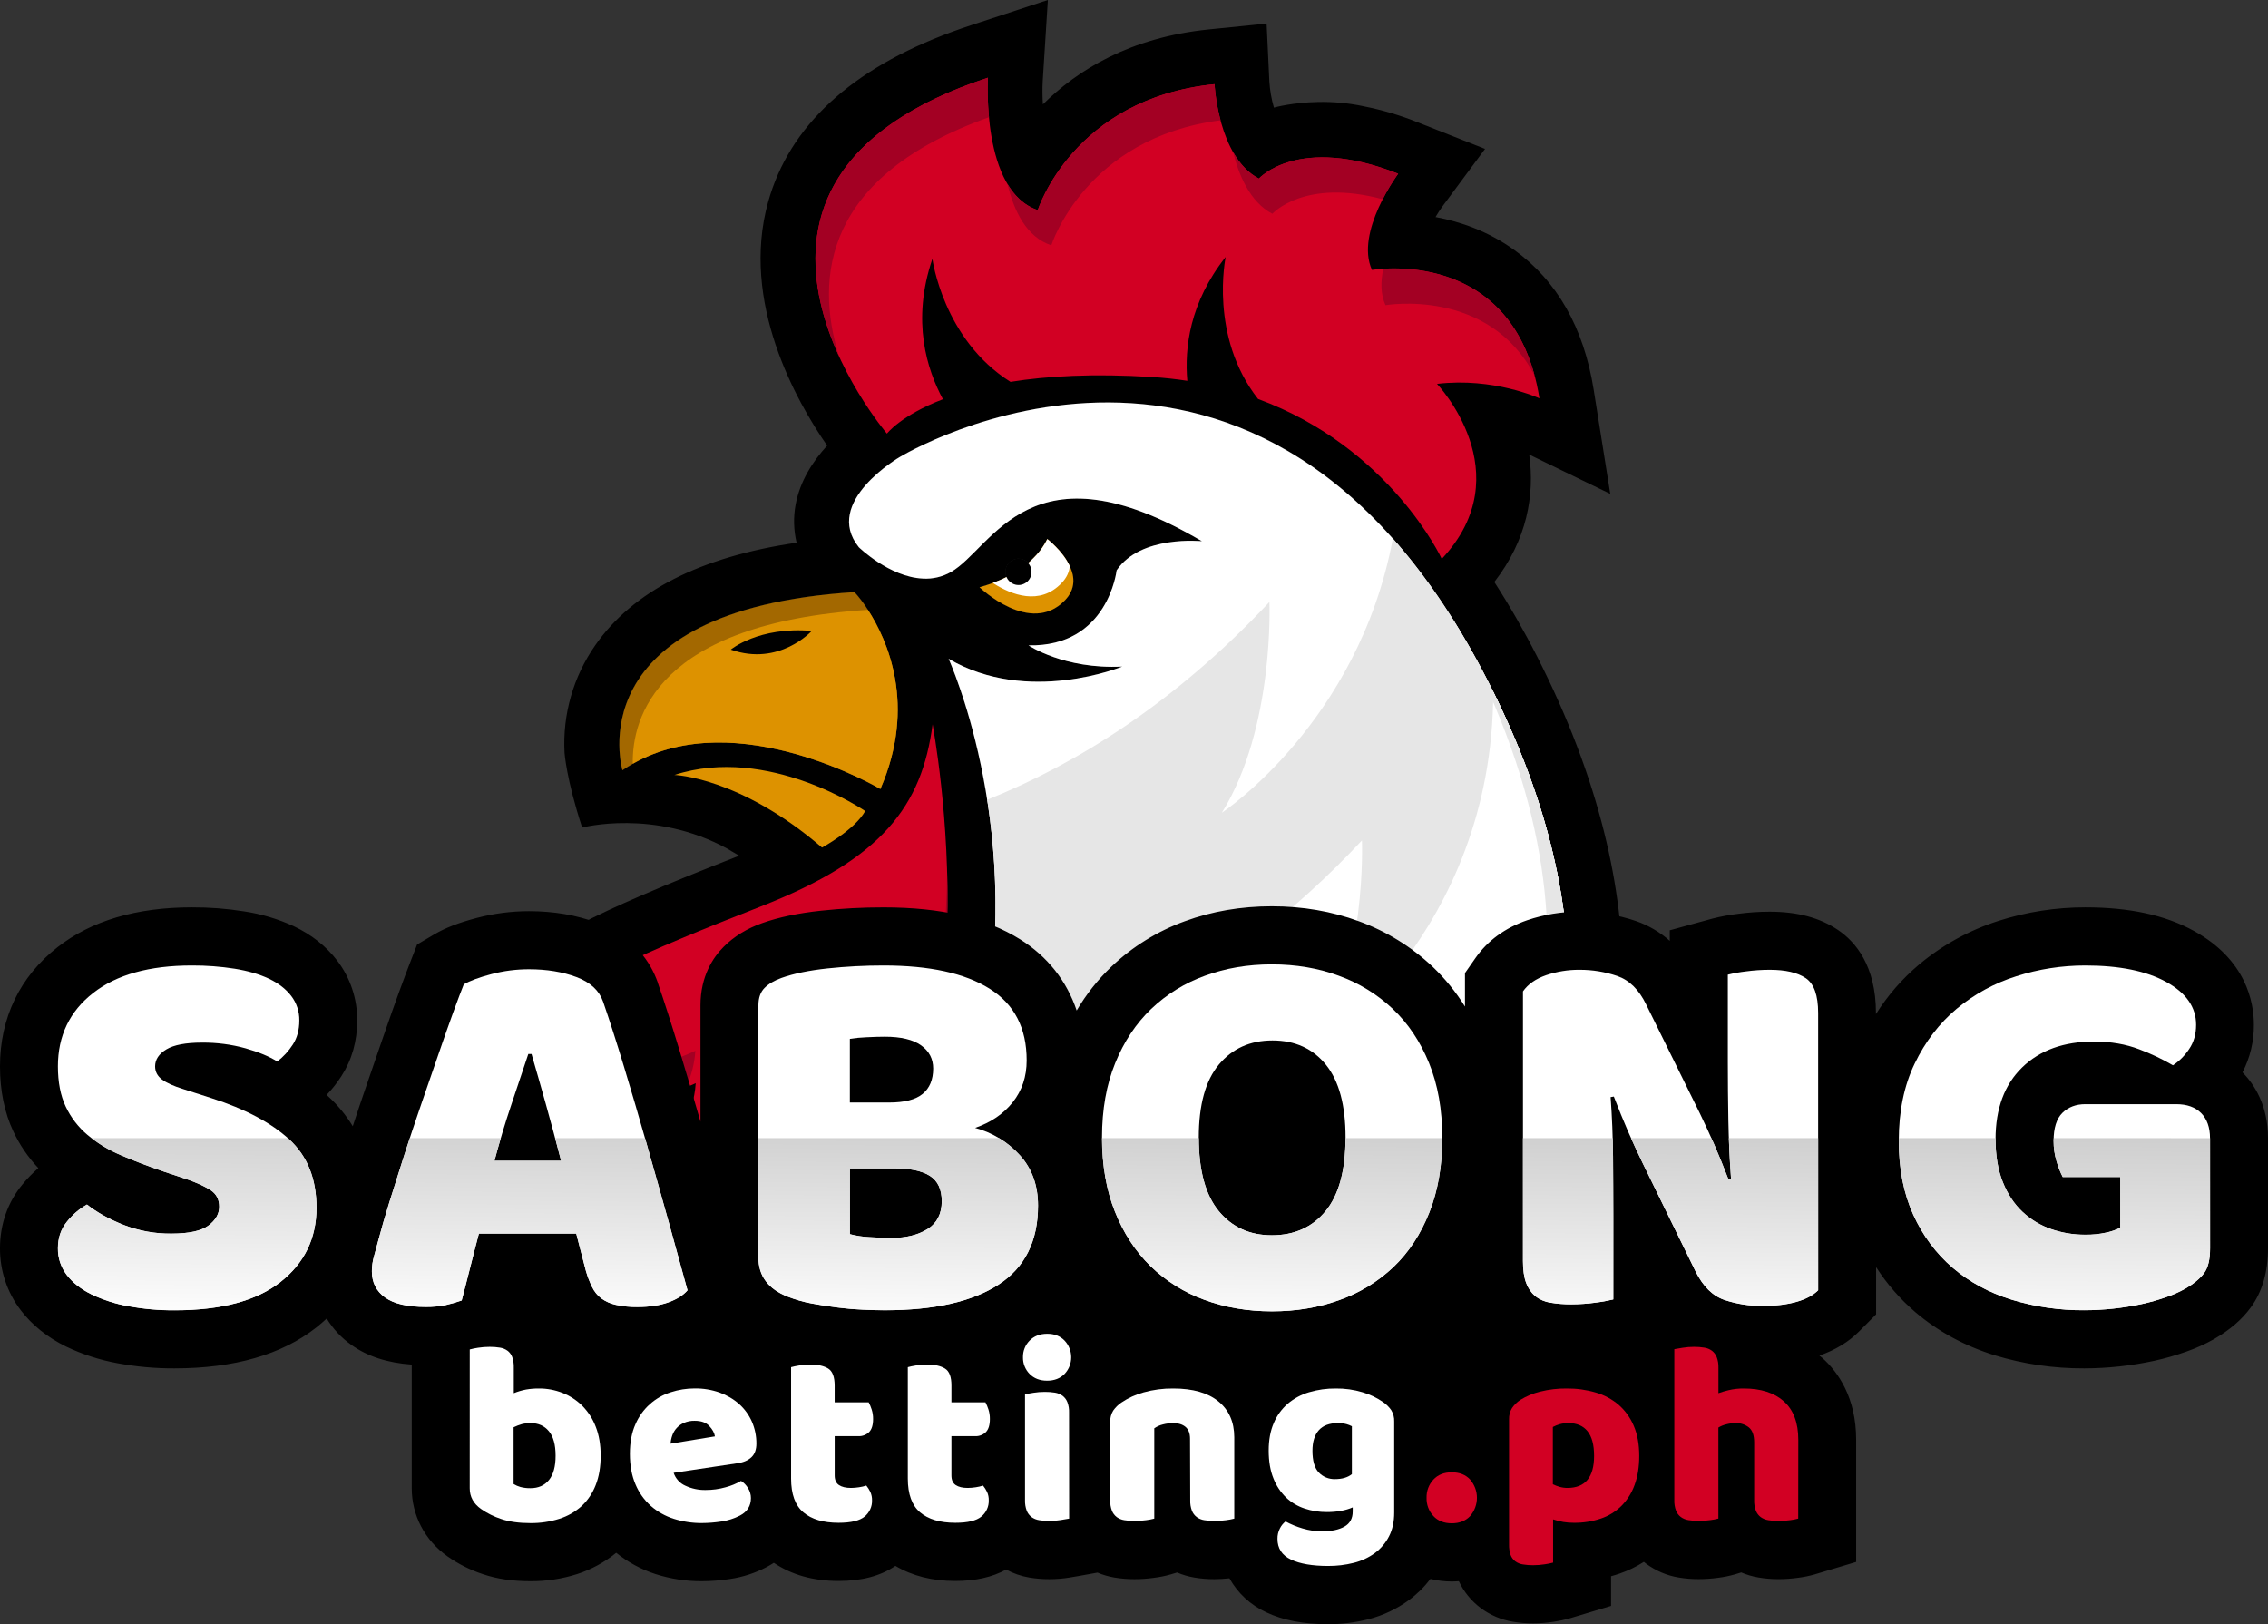 <svg width="81" height="58" viewBox="0 0 81 58" fill="none" xmlns="http://www.w3.org/2000/svg">
<rect x="0" y="0" width="81" height="58" fill="#333333" stroke="none"/>
<g clip-path="url(#clip0_5_565)">
<path d="M53.145 24.336C45.051 8.453 32.135 16.32 32.135 16.32C32.135 16.32 29.367 17.922 30.673 19.542C30.673 19.542 31.766 20.61 32.962 20.662C32.9 19.975 34.199 18.729 34.542 18.413C34.576 18.382 34.6 18.36 34.614 18.349L34.623 18.339C36.337 16.784 38.53 14.259 48.496 21.169C46.184 21.305 40.966 19.012 40.331 22.546L47.217 22.213C43.424 23.419 40.773 25.918 35.869 25.509C35.869 25.509 35.208 25.442 34.438 25.057C35.448 28.244 37.057 35.957 32.464 43.822C32.464 43.822 35.663 43.644 36.909 42.211C36.909 42.211 34.198 47.879 30.526 48.97C30.526 48.97 41.384 50.956 51.322 40.343C51.322 40.343 51.512 44.83 49.624 47.869C49.624 47.869 61.238 40.22 53.145 24.336ZM35.811 20.674C35.804 20.678 35.797 20.681 35.79 20.684C35.714 20.718 35.639 20.749 35.569 20.776C35.532 20.792 35.495 20.806 35.459 20.819C35.191 20.919 35.004 20.963 34.986 20.972C34.986 20.972 36.802 22.724 38.036 21.437C38.422 21.034 38.386 20.594 38.209 20.218C37.955 19.671 37.406 19.252 37.406 19.252C37.38 19.304 37.352 19.356 37.325 19.404C37.325 19.409 37.32 19.412 37.318 19.415C37.29 19.462 37.262 19.507 37.232 19.549C37.228 19.556 37.224 19.563 37.219 19.569C37.196 19.602 37.171 19.635 37.147 19.667C37.134 19.683 37.123 19.698 37.11 19.712C37.106 19.718 37.102 19.723 37.098 19.728C37.078 19.753 37.057 19.778 37.037 19.802C36.996 19.847 36.953 19.892 36.91 19.935C36.877 19.969 36.844 20.001 36.809 20.032C36.797 20.044 36.783 20.054 36.773 20.065C36.756 20.08 36.74 20.094 36.723 20.106C36.649 20.026 36.551 19.974 36.444 19.959C36.362 19.948 36.278 19.958 36.202 19.99C36.125 20.021 36.059 20.073 36.008 20.139C35.958 20.204 35.927 20.283 35.916 20.365C35.906 20.447 35.918 20.531 35.951 20.607C35.947 20.609 35.944 20.611 35.941 20.612C35.896 20.634 35.852 20.654 35.81 20.674H35.811ZM30.997 21.779C30.855 21.555 30.695 21.343 30.518 21.146C20.521 21.783 22.229 27.506 22.229 27.506C22.351 27.425 22.474 27.348 22.599 27.276C26.333 25.146 31.442 28.175 31.442 28.175C32.747 25.179 31.688 22.847 30.997 21.78V21.779Z" fill="black"/>
<path d="M54.894 23.44C54.431 22.529 53.922 21.643 53.369 20.784C54.533 19.286 54.818 17.686 54.615 16.234L57.51 17.637L56.917 13.915C56.564 11.7 55.605 10.017 54.066 8.916C53.135 8.251 52.146 7.913 51.269 7.751C51.346 7.621 51.426 7.495 51.507 7.383L53.037 5.318L50.651 4.375C50.02 4.12 49.366 3.926 48.698 3.795L48.677 3.79C48.147 3.679 47.607 3.63 47.066 3.642C46.179 3.66 45.553 3.827 45.501 3.842H45.496C45.409 3.54 45.355 3.229 45.334 2.915L45.236 0.843L43.176 1.051C40.358 1.335 38.475 2.506 37.247 3.727C37.228 3.452 37.226 3.177 37.24 2.902L37.424 0L34.675 0.903C34.559 0.941 34.446 0.979 34.335 1.018L33.994 1.14C30.394 2.465 28.19 4.504 27.435 7.206C26.433 10.79 28.442 14.331 29.541 15.914C29.034 16.467 28.571 17.177 28.415 18.02C28.331 18.471 28.344 18.935 28.45 19.381C25.014 19.884 22.599 21.113 21.256 23.048C20.475 24.167 20.09 25.515 20.162 26.879C20.162 26.879 20.223 27.814 20.791 29.554C20.791 29.554 23.357 28.875 25.978 30.309L26.401 30.558C20.994 32.672 19.168 33.635 18.28 34.843C18.228 34.916 18.176 34.991 18.129 35.066C17.805 35.575 17.604 36.153 17.54 36.753C17.476 37.353 17.551 37.96 17.76 38.526C17.976 39.116 18.324 39.649 18.776 40.083C19.229 40.518 19.775 40.843 20.372 41.034C20.423 41.051 20.476 41.066 20.529 41.082C20.529 41.082 20.695 43.347 19.118 44.699C19.233 44.748 24.658 47.056 31.946 45.825L31.943 45.827C31.87 45.867 30.472 46.698 28.227 47.598C27.264 47.984 26.146 48.384 24.906 48.742C24.906 48.742 29.559 51.871 36.723 50.743C36.744 50.74 36.766 50.736 36.789 50.731C40.097 50.154 44.307 48.729 48.609 45.452C48.439 45.931 48.221 46.392 47.956 46.826L45.626 50.574C45.626 50.574 49.602 50.497 52.868 47.641C54.216 46.254 55.334 44.661 56.183 42.922C58.105 38.962 59.442 32.368 54.894 23.44ZM31.442 28.175C31.442 28.175 26.333 25.146 22.599 27.276C22.474 27.347 22.351 27.424 22.23 27.506C22.23 27.506 20.521 21.783 30.518 21.146C30.695 21.343 30.855 21.555 30.997 21.779C31.688 22.847 32.747 25.179 31.442 28.175ZM49.624 47.869C51.512 44.83 51.322 40.343 51.322 40.343C41.384 50.956 30.526 48.97 30.526 48.97C34.198 47.879 36.909 42.212 36.909 42.212C35.663 43.645 32.464 43.822 32.464 43.822C37.057 35.957 35.448 28.244 34.44 25.056C34.391 24.9 34.344 24.756 34.297 24.623C34.058 23.917 33.879 23.526 33.879 23.526C36.711 25.192 40.079 23.805 40.079 23.805C38 23.907 36.733 23.047 36.733 23.047C39.575 23.105 39.88 20.368 39.88 20.368C40.737 19.098 42.926 19.328 42.926 19.328C36.793 15.71 35.47 19.562 33.965 20.426C33.66 20.6 33.312 20.682 32.962 20.662C31.766 20.61 30.673 19.543 30.673 19.543C29.367 17.924 32.135 16.321 32.135 16.321C32.135 16.321 45.051 8.453 53.145 24.336C61.238 40.22 49.624 47.869 49.624 47.869ZM35.915 20.356C35.923 20.295 35.944 20.236 35.975 20.183C36.006 20.13 36.047 20.084 36.096 20.047C36.145 20.01 36.2 19.983 36.26 19.968C36.319 19.953 36.381 19.949 36.441 19.958C36.549 19.973 36.647 20.025 36.721 20.105C36.738 20.091 36.754 20.077 36.771 20.064C36.781 20.053 36.795 20.043 36.807 20.031C36.842 20 36.875 19.968 36.908 19.934C36.951 19.89 36.993 19.846 37.035 19.8C37.056 19.777 37.075 19.752 37.096 19.727C37.1 19.722 37.104 19.717 37.108 19.711C37.121 19.697 37.132 19.682 37.145 19.666C37.169 19.634 37.194 19.601 37.217 19.567C37.222 19.562 37.226 19.555 37.23 19.548C37.26 19.508 37.288 19.461 37.316 19.414C37.316 19.41 37.321 19.407 37.323 19.403C37.351 19.355 37.38 19.302 37.404 19.25C37.404 19.25 37.953 19.67 38.207 20.216C38.384 20.594 38.42 21.035 38.033 21.436C36.8 22.723 34.983 20.971 34.983 20.971C35.002 20.962 35.189 20.918 35.457 20.818C35.493 20.805 35.529 20.791 35.568 20.775C35.637 20.748 35.712 20.717 35.788 20.683C35.795 20.68 35.802 20.676 35.809 20.672C35.849 20.653 35.895 20.632 35.938 20.611C35.941 20.611 35.944 20.608 35.948 20.606C35.914 20.527 35.903 20.441 35.915 20.357V20.356Z" fill="black"/>
<path d="M31.442 28.175C31.442 28.175 26.333 25.146 22.599 27.276C22.474 27.347 22.351 27.424 22.23 27.506C22.23 27.506 20.521 21.783 30.518 21.146C30.695 21.343 30.855 21.555 30.997 21.779C31.688 22.847 32.747 25.179 31.442 28.175Z" fill="#A36800"/>
<path d="M31.442 28.175C31.442 28.175 26.333 25.146 22.599 27.276C22.571 25.652 23.436 22.26 30.997 21.779C31.688 22.847 32.747 25.179 31.442 28.175Z" fill="#DD9200"/>
<path d="M24.087 27.675C24.087 27.675 26.418 27.742 29.358 30.268C29.358 30.268 30.532 29.633 30.9 28.964C30.901 28.965 27.442 26.589 24.087 27.675Z" fill="#DD9200"/>
<path d="M33.307 25.868C33.307 25.868 35.886 39.531 29.693 42.697C29.693 42.697 31.398 39.685 30.879 38.352C30.879 38.352 29.125 43.037 26.057 42.919C26.057 42.919 28.352 40.908 28.478 38.696C28.478 38.696 25.66 42.023 22.263 42.384C22.263 42.384 24.702 41.023 24.847 38.682C24.847 38.682 22.765 39.73 20.964 39.157C19.689 38.75 19.068 37.256 19.785 36.124C19.809 36.086 19.834 36.049 19.862 36.012C20.508 35.133 22.823 34.069 27.167 32.373C31.51 30.677 32.926 28.778 33.307 25.868Z" fill="#D20023"/>
<path d="M24.499 38.836C23.833 39.102 22.317 39.587 20.964 39.157C19.866 38.809 19.252 37.649 19.563 36.611C19.666 36.937 19.847 37.234 20.088 37.476C20.33 37.718 20.626 37.898 20.951 38.001C22.753 38.574 24.835 37.526 24.835 37.526C24.805 37.98 24.691 38.424 24.499 38.836Z" fill="#A30023"/>
<path d="M22.263 42.383C22.263 42.383 23.291 41.81 24.052 40.767C26.588 39.756 28.466 37.54 28.466 37.54C28.433 38.121 28.25 38.688 27.998 39.208C27.054 40.156 24.822 42.113 22.263 42.383Z" fill="#A30023"/>
<path d="M30.879 38.352C30.879 38.352 29.126 43.037 26.059 42.918C26.514 42.501 26.928 42.04 27.294 41.542C29.586 40.624 30.869 37.197 30.869 37.197C30.997 37.526 30.991 37.959 30.905 38.425C30.896 38.4 30.887 38.376 30.879 38.352Z" fill="#A30023"/>
<path d="M29.695 42.697C29.988 42.163 30.247 41.611 30.473 41.046C33.131 39.05 33.803 34.787 33.826 31.12C33.945 35.33 33.34 40.831 29.695 42.697Z" fill="#A30023"/>
<path d="M51.492 19.96C51.492 19.96 49.662 15.996 44.931 14.248C43.173 12.013 43.774 9.177 43.774 9.177C42.484 10.806 42.301 12.436 42.404 13.6C41.998 13.537 41.58 13.491 41.144 13.464C39.053 13.333 37.395 13.428 36.089 13.637C33.682 12.124 33.3 9.245 33.3 9.245C32.541 11.468 33.112 13.212 33.677 14.257C32.175 14.833 31.676 15.486 31.676 15.486C31.676 15.486 23.993 6.481 35.284 2.775C35.284 2.775 35.032 6.831 37.064 7.503C37.064 7.503 38.32 3.517 43.376 3.006C43.376 3.006 43.497 5.612 44.96 6.379C44.96 6.379 46.366 4.794 49.934 6.205C49.934 6.205 48.385 8.296 48.999 9.64C48.999 9.64 54.108 8.748 54.98 14.225C54.98 14.225 53.343 13.467 51.322 13.709C51.322 13.708 54.36 16.901 51.492 19.96Z" fill="#D20023"/>
<path d="M35.284 2.775C35.264 3.245 35.276 3.717 35.321 4.186C29.441 6.282 29.095 9.897 29.96 12.712C28.612 9.75 28.009 5.161 35.284 2.775Z" fill="#A30023"/>
<path d="M43.376 3.007C43.406 3.443 43.477 3.874 43.59 4.296C38.758 4.917 37.547 8.761 37.547 8.761C36.663 8.469 36.21 7.535 35.983 6.573C36.241 7.005 36.59 7.346 37.065 7.503C37.065 7.503 38.319 3.517 43.376 3.007Z" fill="#A30023"/>
<path d="M49.934 6.204C49.727 6.494 49.542 6.799 49.381 7.116C46.575 6.36 45.441 7.635 45.441 7.635C44.635 7.213 44.236 6.231 44.041 5.435C44.263 5.826 44.562 6.169 44.959 6.378C44.96 6.378 46.366 4.792 49.934 6.204Z" fill="#A30023"/>
<path d="M54.807 13.411C53.162 10.256 49.482 10.899 49.482 10.899C49.303 10.507 49.307 10.049 49.405 9.599C50.551 9.525 53.805 9.667 54.807 13.411Z" fill="#A30023"/>
<path d="M49.624 47.869C51.512 44.83 51.322 40.343 51.322 40.343C41.384 50.956 30.526 48.97 30.526 48.97C34.198 47.879 36.909 42.212 36.909 42.212C35.663 43.645 32.464 43.822 32.464 43.822C37.057 35.957 35.448 28.244 34.44 25.056C34.391 24.9 34.344 24.756 34.297 24.623C34.058 23.917 33.879 23.526 33.879 23.526C36.711 25.192 40.079 23.805 40.079 23.805C38 23.907 36.733 23.047 36.733 23.047C39.575 23.105 39.88 20.368 39.88 20.368C40.737 19.098 42.926 19.328 42.926 19.328C36.793 15.71 35.47 19.563 33.965 20.426C33.66 20.6 33.312 20.682 32.962 20.662C31.766 20.61 30.673 19.543 30.673 19.543C29.367 17.924 32.135 16.321 32.135 16.321C32.135 16.321 45.051 8.453 53.145 24.337C61.238 40.22 49.624 47.869 49.624 47.869Z" fill="white"/>
<path d="M49.624 47.869C51.512 44.83 51.322 40.343 51.322 40.343C41.384 50.956 30.526 48.97 30.526 48.97C34.198 47.879 36.909 42.212 36.909 42.212C35.663 43.645 32.464 43.822 32.464 43.822C35.81 38.092 35.866 32.438 35.258 28.561C38.409 27.296 41.927 25.138 45.336 21.499C45.336 21.499 45.526 25.985 43.638 29.024C43.638 29.024 48.512 25.813 49.745 19.233C50.935 20.572 52.082 22.25 53.147 24.337C61.238 40.22 49.624 47.869 49.624 47.869Z" fill="#E6E6E6"/>
<path d="M49.624 47.869C51.512 44.83 51.322 40.343 51.322 40.343C41.384 50.956 30.526 48.97 30.526 48.97C34.198 47.879 36.909 42.212 36.909 42.212C35.663 43.645 32.464 43.822 32.464 43.822C33.487 42.078 34.271 40.202 34.792 38.246C38.714 37.373 43.786 35.194 48.641 30.014C48.641 30.014 48.83 34.5 46.942 37.539C46.942 37.539 53.32 33.339 53.33 24.701C61.061 40.337 49.624 47.869 49.624 47.869Z" fill="white"/>
<path d="M50.578 39.098C50.596 39.798 50.569 40.498 50.497 41.195C40.791 50.847 30.526 48.97 30.526 48.97C31.255 48.755 31.944 48.358 32.581 47.862C36.45 47.74 43.733 46.41 50.578 39.098Z" fill="#E6E6E6"/>
<path d="M49.624 47.869C50.187 46.962 50.566 45.928 50.819 44.923C53.731 41.867 58.298 34.666 52.401 23.091C52.209 22.714 52.014 22.35 51.815 21.999C52.27 22.715 52.714 23.494 53.145 24.336C61.238 40.22 49.624 47.869 49.624 47.869Z" fill="#E6E6E6"/>
<path d="M38.034 21.437C36.801 22.724 34.984 20.972 34.984 20.972C35.003 20.963 35.19 20.919 35.458 20.819C35.494 20.806 35.53 20.792 35.568 20.776C35.638 20.749 35.712 20.718 35.789 20.684C35.796 20.681 35.803 20.678 35.81 20.674C35.85 20.654 35.896 20.633 35.939 20.612C35.941 20.612 35.945 20.609 35.949 20.607C36.018 20.573 36.09 20.535 36.162 20.492C36.19 20.478 36.219 20.461 36.248 20.442C36.312 20.405 36.374 20.365 36.438 20.32C36.471 20.299 36.504 20.274 36.538 20.251C36.538 20.248 36.542 20.248 36.545 20.246C36.58 20.22 36.614 20.193 36.649 20.164C36.673 20.145 36.697 20.126 36.721 20.105L36.77 20.065C36.781 20.053 36.794 20.043 36.806 20.032C36.842 19.999 36.875 19.968 36.907 19.934C36.951 19.891 36.992 19.847 37.034 19.801C37.055 19.777 37.075 19.753 37.095 19.727C37.1 19.723 37.104 19.718 37.108 19.712C37.12 19.698 37.132 19.682 37.145 19.667C37.169 19.634 37.193 19.602 37.216 19.568C37.221 19.562 37.226 19.556 37.23 19.549C37.26 19.505 37.288 19.46 37.316 19.415C37.316 19.411 37.321 19.408 37.323 19.404C37.351 19.355 37.379 19.303 37.404 19.251C37.404 19.251 37.953 19.671 38.206 20.217C38.385 20.594 38.421 21.034 38.034 21.437Z" fill="#DD9200"/>
<path d="M37.911 20.825C37.133 21.638 36.124 21.241 35.486 20.836C35.476 20.831 35.468 20.824 35.458 20.819C35.494 20.806 35.53 20.792 35.568 20.776C35.638 20.75 35.711 20.718 35.789 20.684C35.796 20.681 35.803 20.678 35.81 20.674C35.85 20.654 35.895 20.633 35.939 20.612C35.941 20.612 35.945 20.609 35.949 20.607C36.018 20.573 36.09 20.535 36.162 20.492C36.19 20.478 36.219 20.461 36.248 20.442C36.312 20.405 36.374 20.365 36.438 20.32C36.471 20.299 36.504 20.274 36.538 20.251C36.538 20.248 36.542 20.248 36.545 20.246C36.579 20.22 36.614 20.193 36.649 20.164C36.673 20.145 36.697 20.126 36.721 20.105C36.737 20.092 36.753 20.078 36.77 20.065C36.781 20.053 36.794 20.043 36.806 20.032C36.841 20.001 36.875 19.968 36.907 19.934C36.951 19.891 36.992 19.847 37.034 19.801C37.055 19.777 37.075 19.753 37.095 19.727C37.1 19.723 37.104 19.718 37.108 19.712C37.12 19.697 37.133 19.682 37.145 19.667C37.169 19.634 37.193 19.602 37.216 19.568C37.221 19.562 37.226 19.556 37.23 19.549C37.259 19.509 37.288 19.462 37.316 19.415C37.316 19.411 37.321 19.408 37.323 19.404C37.351 19.355 37.379 19.303 37.404 19.251C37.404 19.251 37.953 19.671 38.206 20.217C38.189 20.42 38.102 20.627 37.911 20.825Z" fill="white"/>
<path d="M26.1 23.199C26.1 23.199 27.092 22.368 28.991 22.531C28.991 22.531 27.831 23.811 26.1 23.199Z" fill="black"/>
<path d="M26.402 30.558L25.979 30.309C26.12 30.385 26.261 30.468 26.402 30.558Z" fill="black"/>
<path d="M36.838 20.487C36.824 20.589 36.778 20.683 36.706 20.756C36.633 20.828 36.539 20.875 36.438 20.889C36.336 20.902 36.233 20.882 36.145 20.831C36.056 20.78 35.986 20.702 35.947 20.607C35.914 20.531 35.902 20.447 35.912 20.365C35.922 20.283 35.954 20.204 36.004 20.139C36.054 20.073 36.121 20.021 36.197 19.99C36.274 19.958 36.357 19.948 36.439 19.959C36.5 19.968 36.558 19.988 36.611 20.019C36.664 20.05 36.71 20.091 36.747 20.14C36.784 20.189 36.811 20.245 36.826 20.305C36.841 20.365 36.844 20.427 36.836 20.488L36.838 20.487Z" fill="black"/>
<path d="M81 40.645V44.575C81 45.422 80.794 46.133 80.387 46.688C80.074 47.118 79.649 47.485 79.091 47.811L79.076 47.82C78.756 48.001 78.42 48.152 78.073 48.272C77.702 48.404 77.322 48.513 76.937 48.597C76.116 48.774 75.279 48.865 74.44 48.867C73.355 48.873 72.275 48.715 71.236 48.399C70.164 48.065 69.211 47.548 68.406 46.86C67.862 46.395 67.39 45.853 67.004 45.251V46.938L66.396 47.548C66.022 47.924 65.546 48.213 64.979 48.41C65.014 48.44 65.052 48.468 65.086 48.498C65.636 48.991 66.291 49.897 66.291 51.418V55.78L64.816 56.223C64.62 56.279 64.42 56.32 64.218 56.345C63.986 56.377 63.753 56.394 63.52 56.394C63.28 56.395 63.041 56.375 62.805 56.335C62.593 56.3 62.385 56.239 62.187 56.155L61.963 56.223C61.767 56.279 61.567 56.32 61.364 56.345C61.133 56.377 60.9 56.393 60.667 56.393C60.427 56.394 60.188 56.375 59.951 56.335C59.529 56.266 59.129 56.095 58.785 55.838C58.759 55.819 58.736 55.797 58.71 55.777C58.438 55.951 58.147 56.092 57.842 56.196C57.742 56.231 57.639 56.262 57.538 56.29V57.35L56.063 57.793C55.877 57.846 55.687 57.887 55.496 57.915C55.251 57.954 55.003 57.974 54.755 57.974C54.515 57.975 54.276 57.956 54.04 57.916C53.617 57.847 53.218 57.677 52.876 57.42C52.544 57.17 52.279 56.843 52.101 56.467C52.017 56.473 51.932 56.478 51.846 56.478C51.59 56.478 51.336 56.447 51.087 56.386C50.871 56.671 50.616 56.923 50.328 57.135C49.89 57.458 49.394 57.692 48.867 57.826C48.396 57.946 47.913 58.005 47.428 58.003C46.549 58.003 45.827 57.864 45.221 57.577C44.667 57.322 44.207 56.898 43.908 56.364C43.73 56.384 43.55 56.394 43.37 56.395C43.131 56.396 42.892 56.377 42.656 56.337C42.444 56.301 42.236 56.241 42.038 56.157L41.815 56.224C41.618 56.281 41.418 56.321 41.216 56.346C40.984 56.379 40.751 56.395 40.517 56.395C40.278 56.396 40.039 56.376 39.803 56.337C39.594 56.302 39.39 56.243 39.196 56.161L38.547 56.278C38.473 56.292 38.36 56.311 38.211 56.335C37.968 56.375 37.723 56.395 37.477 56.395C37.237 56.396 36.998 56.376 36.762 56.337C36.472 56.288 36.192 56.192 35.933 56.052C35.439 56.324 34.839 56.459 34.114 56.459C33.292 56.459 32.577 56.277 31.979 55.921C31.447 56.281 30.778 56.459 29.946 56.459C29.042 56.459 28.268 56.24 27.637 55.811C27.556 55.862 27.475 55.912 27.391 55.957C26.977 56.175 26.529 56.322 26.065 56.389C25.734 56.44 25.399 56.466 25.064 56.467C24.502 56.47 23.942 56.384 23.407 56.212C22.898 56.047 22.424 55.79 22.007 55.453C21.595 55.791 21.123 56.048 20.616 56.212C20.074 56.385 19.509 56.471 18.941 56.467C18.302 56.467 17.746 56.386 17.243 56.215C16.793 56.067 16.368 55.853 15.98 55.58C15.171 55.004 14.705 54.117 14.705 53.146V48.732C13.832 48.67 13.121 48.439 12.547 48.028C12.193 47.778 11.894 47.458 11.668 47.087C11.546 47.199 11.422 47.308 11.289 47.413C10.062 48.377 8.36 48.867 6.23 48.867C5.551 48.87 4.873 48.809 4.205 48.685C3.564 48.569 2.942 48.367 2.354 48.086C1.69 47.758 1.147 47.323 0.742 46.792C0.256 46.157 -0.005 45.377 -2.90416e-06 44.575C-2.90416e-06 43.722 0.277 42.931 0.802 42.297C0.975 42.087 1.165 41.893 1.369 41.715C1.005 41.33 0.704 40.889 0.478 40.409C0.162 39.739 -2.90416e-06 38.956 -2.90416e-06 38.083C-2.90416e-06 36.347 0.711 34.875 2.055 33.825C3.261 32.882 4.873 32.403 6.849 32.403C7.475 32.4 8.099 32.448 8.716 32.546C9.329 32.638 9.925 32.816 10.488 33.074C11.126 33.377 11.648 33.789 12.041 34.302C12.511 34.916 12.763 35.67 12.758 36.444C12.758 37.184 12.567 37.853 12.193 38.431C12.039 38.671 11.861 38.896 11.664 39.103C11.688 39.123 11.711 39.143 11.735 39.166C12.07 39.476 12.361 39.83 12.599 40.219C12.757 39.736 12.923 39.244 13.093 38.751C13.309 38.123 13.514 37.53 13.706 36.972C13.909 36.387 14.084 35.886 14.248 35.439C14.415 34.983 14.542 34.644 14.637 34.4L14.897 33.73L15.516 33.364C15.908 33.134 16.39 32.948 17.031 32.78C17.637 32.621 18.261 32.54 18.888 32.539C19.773 32.539 20.589 32.678 21.318 32.952C22.671 33.464 23.245 34.389 23.488 35.076L23.491 35.084V35.092C23.729 35.783 23.989 36.591 24.264 37.498C24.514 38.322 24.768 39.183 25.017 40.058V35.904C25.017 34.86 25.467 34.189 25.845 33.812C26.212 33.443 26.677 33.157 27.222 32.965C27.814 32.755 28.5 32.611 29.322 32.522C30.065 32.442 30.811 32.403 31.559 32.404C33.611 32.404 35.204 32.777 36.435 33.546C37.411 34.156 38.096 35.031 38.453 36.087C38.79 35.513 39.205 34.989 39.685 34.528C40.441 33.806 41.34 33.251 42.322 32.896C43.283 32.544 44.326 32.365 45.423 32.365C46.52 32.365 47.562 32.544 48.523 32.896C49.504 33.251 50.401 33.803 51.161 34.519C51.606 34.943 51.996 35.422 52.321 35.945V34.75L52.694 34.214C53.129 33.592 53.748 33.138 54.542 32.863C55.142 32.658 55.771 32.555 56.405 32.558C57.093 32.556 57.778 32.669 58.43 32.892C58.873 33.046 59.283 33.286 59.635 33.599V33.222L61.159 32.804C61.459 32.728 61.765 32.671 62.073 32.634C62.447 32.584 62.824 32.558 63.201 32.558C64.194 32.558 64.993 32.772 65.645 33.212C66.262 33.629 66.998 34.483 66.998 36.174V36.215C67.42 35.545 67.943 34.946 68.548 34.437C69.381 33.741 70.341 33.215 71.375 32.886C72.376 32.565 73.421 32.402 74.472 32.403C76.057 32.403 77.328 32.679 78.358 33.247C80.219 34.274 80.496 35.787 80.496 36.597C80.5 37.189 80.36 37.772 80.089 38.297C80.51 38.723 81 39.472 81 40.645Z" fill="black"/>
<path d="M16.777 48.192C16.875 48.166 16.974 48.145 17.074 48.131C17.211 48.109 17.351 48.099 17.49 48.099C17.612 48.098 17.734 48.107 17.855 48.127C17.953 48.141 18.047 48.179 18.128 48.238C18.204 48.296 18.262 48.375 18.295 48.466C18.336 48.587 18.355 48.714 18.35 48.842V49.753C18.492 49.695 18.64 49.651 18.79 49.623C18.942 49.597 19.095 49.585 19.249 49.586C19.537 49.584 19.823 49.638 20.092 49.744C20.355 49.848 20.595 50.004 20.796 50.204C21.007 50.417 21.171 50.672 21.277 50.952C21.394 51.25 21.453 51.594 21.453 51.984C21.453 52.387 21.393 52.739 21.273 53.04C21.163 53.325 20.991 53.581 20.768 53.789C20.539 53.994 20.269 54.148 19.976 54.24C19.642 54.345 19.293 54.397 18.943 54.393C18.536 54.393 18.19 54.345 17.906 54.249C17.649 54.166 17.405 54.046 17.183 53.891C16.911 53.699 16.775 53.451 16.776 53.147L16.777 48.192ZM18.945 53.146C19.229 53.146 19.449 53.048 19.607 52.853C19.765 52.658 19.844 52.368 19.843 51.984C19.843 51.594 19.763 51.302 19.602 51.11C19.442 50.918 19.226 50.822 18.954 50.822C18.847 50.82 18.739 50.833 18.635 50.859C18.535 50.888 18.437 50.925 18.343 50.971V52.997C18.419 53.044 18.502 53.08 18.589 53.104C18.705 53.134 18.825 53.148 18.945 53.146Z" fill="white"/>
<path d="M25.07 54.391C24.726 54.394 24.384 54.342 24.057 54.238C23.757 54.142 23.479 53.986 23.242 53.778C23.004 53.565 22.817 53.301 22.695 53.006C22.562 52.696 22.496 52.334 22.496 51.918C22.496 51.51 22.562 51.157 22.695 50.862C22.811 50.591 22.984 50.348 23.203 50.151C23.421 49.954 23.679 49.806 23.96 49.718C24.235 49.629 24.521 49.584 24.81 49.584C25.115 49.58 25.417 49.63 25.704 49.732C25.959 49.824 26.195 49.962 26.399 50.142C26.592 50.315 26.747 50.528 26.852 50.766C26.961 51.015 27.016 51.284 27.014 51.556C27.014 51.767 26.955 51.928 26.838 52.04C26.721 52.151 26.557 52.223 26.347 52.254L24.059 52.597C24.093 52.699 24.147 52.792 24.219 52.871C24.291 52.951 24.378 53.014 24.476 53.057C24.702 53.163 24.949 53.216 25.198 53.211C25.441 53.212 25.683 53.179 25.916 53.113C26.109 53.062 26.294 52.985 26.467 52.886C26.57 52.951 26.655 53.041 26.717 53.146C26.783 53.252 26.819 53.374 26.819 53.499C26.819 53.778 26.689 53.986 26.43 54.122C26.222 54.23 25.996 54.303 25.763 54.336C25.534 54.371 25.302 54.39 25.07 54.391ZM24.81 50.739C24.678 50.735 24.547 50.761 24.426 50.813C24.329 50.855 24.242 50.916 24.17 50.994C24.098 51.072 24.044 51.163 24.009 51.264C23.976 51.358 23.955 51.456 23.949 51.556L25.533 51.296C25.514 51.172 25.447 51.048 25.33 50.924C25.214 50.8 25.04 50.738 24.808 50.739H24.81Z" fill="white"/>
<path d="M29.81 52.691C29.81 52.851 29.861 52.966 29.963 53.034C30.065 53.103 30.208 53.137 30.394 53.137C30.49 53.136 30.586 53.128 30.681 53.113C30.769 53.1 30.856 53.08 30.94 53.053C30.997 53.123 31.045 53.199 31.084 53.281C31.126 53.375 31.147 53.479 31.144 53.583C31.147 53.693 31.125 53.802 31.079 53.901C31.033 54.001 30.965 54.09 30.88 54.159C30.704 54.307 30.394 54.382 29.948 54.382C29.405 54.382 28.986 54.258 28.693 54.01C28.399 53.762 28.253 53.359 28.253 52.802V48.824C28.321 48.805 28.418 48.783 28.545 48.763C28.678 48.741 28.813 48.73 28.948 48.731C29.219 48.731 29.43 48.779 29.582 48.875C29.733 48.971 29.809 49.174 29.809 49.484V50.079H31.024C31.067 50.161 31.103 50.247 31.131 50.335C31.166 50.445 31.183 50.559 31.182 50.674C31.182 50.891 31.134 51.047 31.038 51.144C30.987 51.193 30.927 51.231 30.86 51.255C30.794 51.28 30.724 51.291 30.654 51.288H29.81V52.691Z" fill="white"/>
<path d="M33.98 52.691C33.98 52.851 34.03 52.966 34.132 53.034C34.234 53.103 34.378 53.137 34.563 53.137C34.659 53.136 34.755 53.128 34.85 53.113C34.938 53.1 35.025 53.08 35.109 53.053C35.166 53.123 35.214 53.199 35.253 53.281C35.296 53.375 35.316 53.479 35.313 53.583C35.316 53.693 35.294 53.802 35.248 53.901C35.202 54.002 35.134 54.09 35.049 54.159C34.873 54.308 34.563 54.382 34.118 54.382C33.574 54.382 33.156 54.258 32.862 54.01C32.569 53.762 32.422 53.359 32.422 52.802V48.824C32.49 48.805 32.587 48.783 32.714 48.763C32.848 48.741 32.983 48.73 33.119 48.731C33.389 48.731 33.6 48.779 33.753 48.875C33.906 48.971 33.982 49.174 33.98 49.484V50.079H35.195C35.238 50.161 35.274 50.247 35.302 50.335C35.337 50.444 35.354 50.559 35.353 50.674C35.353 50.891 35.305 51.047 35.209 51.144C35.158 51.193 35.098 51.231 35.032 51.255C34.966 51.28 34.895 51.291 34.825 51.288H33.98V52.691Z" fill="white"/>
<path d="M36.535 48.471C36.533 48.361 36.552 48.251 36.593 48.149C36.633 48.047 36.694 47.954 36.771 47.876C36.929 47.715 37.137 47.633 37.397 47.632C37.656 47.63 37.864 47.711 38.022 47.876C38.173 48.036 38.258 48.249 38.258 48.471C38.258 48.692 38.173 48.905 38.022 49.065C37.864 49.226 37.656 49.307 37.397 49.307C37.137 49.307 36.929 49.226 36.771 49.065C36.694 48.987 36.633 48.894 36.593 48.792C36.552 48.69 36.533 48.581 36.535 48.471ZM38.184 54.233C38.116 54.246 38.016 54.263 37.883 54.284C37.749 54.306 37.614 54.317 37.478 54.317C37.356 54.318 37.234 54.309 37.113 54.289C37.015 54.274 36.921 54.236 36.84 54.177C36.764 54.118 36.704 54.04 36.669 53.95C36.624 53.83 36.604 53.702 36.608 53.573V49.79C36.676 49.778 36.776 49.761 36.909 49.739C37.042 49.718 37.177 49.707 37.312 49.707C37.434 49.706 37.556 49.715 37.677 49.734C37.775 49.749 37.869 49.788 37.95 49.846C38.027 49.905 38.086 49.984 38.121 50.074C38.166 50.194 38.186 50.322 38.181 50.45L38.184 54.233Z" fill="white"/>
<path d="M42.501 51.38C42.501 51.188 42.447 51.047 42.339 50.957C42.231 50.867 42.084 50.822 41.899 50.822C41.776 50.822 41.654 50.838 41.534 50.869C41.423 50.895 41.318 50.943 41.224 51.008V54.233C41.128 54.259 41.031 54.277 40.932 54.289C40.796 54.308 40.658 54.317 40.52 54.317C40.398 54.318 40.276 54.309 40.156 54.289C40.057 54.274 39.963 54.236 39.882 54.178C39.806 54.118 39.747 54.04 39.711 53.95C39.666 53.83 39.646 53.702 39.651 53.573V50.785C39.644 50.641 39.682 50.498 39.757 50.376C39.836 50.263 39.935 50.165 40.049 50.088C40.291 49.924 40.559 49.802 40.841 49.725C41.186 49.629 41.543 49.582 41.902 49.586C42.6 49.586 43.137 49.739 43.514 50.046C43.89 50.353 44.079 50.779 44.081 51.324V54.233C43.985 54.259 43.887 54.277 43.789 54.289C43.652 54.308 43.514 54.317 43.377 54.317C43.255 54.318 43.133 54.309 43.012 54.289C42.913 54.274 42.82 54.236 42.739 54.178C42.662 54.118 42.603 54.04 42.568 53.95C42.523 53.829 42.503 53.702 42.508 53.573L42.501 51.38Z" fill="white"/>
<path d="M47.706 49.586C48.031 49.582 48.354 49.627 48.665 49.721C48.925 49.797 49.171 49.914 49.394 50.069C49.508 50.147 49.607 50.244 49.686 50.357C49.762 50.48 49.799 50.622 49.793 50.766V54.017C49.793 54.346 49.731 54.629 49.607 54.868C49.487 55.103 49.314 55.306 49.103 55.463C48.877 55.627 48.622 55.745 48.352 55.812C48.051 55.888 47.741 55.925 47.43 55.923C46.869 55.923 46.427 55.847 46.106 55.695C45.785 55.544 45.624 55.297 45.624 54.956C45.621 54.825 45.652 54.696 45.712 54.58C45.76 54.484 45.828 54.4 45.911 54.334C46.104 54.438 46.308 54.522 46.519 54.584C46.746 54.653 46.981 54.687 47.218 54.687C47.552 54.687 47.817 54.631 48.015 54.519C48.212 54.408 48.311 54.228 48.311 53.98V53.832C48.058 53.943 47.749 53.999 47.385 53.999C47.116 54 46.848 53.958 46.593 53.873C46.348 53.793 46.123 53.66 45.935 53.483C45.736 53.291 45.582 53.058 45.481 52.8C45.367 52.521 45.31 52.19 45.31 51.805C45.31 51.427 45.37 51.099 45.491 50.82C45.602 50.554 45.774 50.318 45.991 50.129C46.213 49.941 46.472 49.802 46.75 49.72C47.061 49.628 47.383 49.583 47.706 49.586ZM48.281 50.934C48.22 50.902 48.157 50.877 48.091 50.859C47.99 50.832 47.885 50.82 47.78 50.822C47.478 50.822 47.251 50.907 47.099 51.078C46.948 51.248 46.873 51.492 46.873 51.809C46.873 52.168 46.948 52.427 47.099 52.585C47.174 52.663 47.264 52.725 47.364 52.765C47.464 52.806 47.571 52.825 47.679 52.822C47.932 52.822 48.133 52.763 48.281 52.645V50.934Z" fill="white"/>
<path d="M50.949 53.49C50.942 53.249 51.029 53.016 51.192 52.84C51.352 52.666 51.572 52.579 51.85 52.579C52.128 52.579 52.347 52.666 52.507 52.84C52.662 53.021 52.748 53.251 52.748 53.49C52.748 53.728 52.662 53.959 52.507 54.14C52.345 54.313 52.126 54.4 51.85 54.4C51.573 54.4 51.354 54.314 51.192 54.14C51.029 53.964 50.942 53.73 50.949 53.49Z" fill="#D20023"/>
<path d="M55.96 49.586C56.309 49.583 56.657 49.631 56.992 49.73C57.294 49.817 57.573 49.968 57.812 50.171C58.045 50.377 58.229 50.633 58.349 50.92C58.479 51.22 58.544 51.578 58.544 51.993C58.544 52.39 58.488 52.737 58.377 53.034C58.276 53.316 58.115 53.571 57.905 53.782C57.697 53.987 57.445 54.141 57.168 54.233C56.859 54.336 56.535 54.386 56.209 54.382C55.957 54.384 55.707 54.343 55.468 54.26V55.804C55.371 55.83 55.272 55.85 55.172 55.864C55.034 55.886 54.895 55.897 54.755 55.897C54.633 55.898 54.511 55.889 54.391 55.869C54.292 55.855 54.198 55.816 54.117 55.758C54.041 55.699 53.983 55.62 53.95 55.53C53.91 55.409 53.891 55.281 53.895 55.154V50.692C53.889 50.548 53.926 50.405 54.002 50.283C54.08 50.17 54.179 50.072 54.294 49.995C54.514 49.858 54.755 49.758 55.007 49.697C55.318 49.62 55.639 49.582 55.96 49.586ZM55.978 53.137C56.614 53.137 56.932 52.755 56.932 51.993C56.932 51.597 56.853 51.303 56.696 51.11C56.538 50.917 56.312 50.821 56.015 50.822C55.909 50.82 55.803 50.834 55.7 50.862C55.617 50.887 55.536 50.919 55.459 50.96V53.005C55.537 53.044 55.617 53.075 55.7 53.098C55.79 53.124 55.884 53.137 55.978 53.137Z" fill="#D20023"/>
<path d="M64.222 54.233C64.126 54.259 64.029 54.277 63.931 54.289C63.794 54.308 63.656 54.317 63.518 54.317C63.396 54.318 63.274 54.309 63.154 54.289C63.055 54.274 62.962 54.236 62.881 54.178C62.804 54.119 62.745 54.04 62.709 53.95C62.665 53.83 62.644 53.702 62.649 53.573V51.51C62.649 51.256 62.586 51.078 62.459 50.975C62.326 50.871 62.16 50.816 61.991 50.822C61.872 50.821 61.754 50.837 61.639 50.869C61.545 50.892 61.455 50.93 61.371 50.98V54.231C61.275 54.257 61.177 54.275 61.079 54.287C60.942 54.306 60.804 54.315 60.667 54.315C60.544 54.316 60.423 54.306 60.302 54.287C60.203 54.272 60.11 54.234 60.029 54.175C59.952 54.117 59.893 54.038 59.857 53.948C59.813 53.827 59.792 53.699 59.797 53.571V48.182C59.865 48.17 59.965 48.153 60.098 48.131C60.232 48.109 60.368 48.099 60.503 48.099C60.625 48.098 60.747 48.107 60.868 48.127C60.967 48.141 61.06 48.179 61.141 48.238C61.218 48.297 61.277 48.376 61.312 48.466C61.357 48.586 61.377 48.714 61.373 48.842V49.753C61.492 49.71 61.614 49.675 61.737 49.646C61.915 49.604 62.097 49.584 62.279 49.586C62.891 49.586 63.368 49.739 63.711 50.046C64.053 50.353 64.225 50.81 64.225 51.417L64.222 54.233Z" fill="#D20023"/>
<path d="M5.851 41.839C5.287 41.647 4.775 41.451 4.314 41.252C3.884 41.072 3.483 40.828 3.124 40.529C2.795 40.252 2.53 39.907 2.347 39.518C2.161 39.126 2.068 38.647 2.068 38.082C2.068 36.991 2.487 36.117 3.326 35.462C4.164 34.806 5.339 34.479 6.849 34.479C7.364 34.476 7.877 34.515 8.386 34.595C8.859 34.672 9.265 34.791 9.605 34.951C9.944 35.112 10.21 35.318 10.402 35.568C10.594 35.819 10.695 36.128 10.69 36.444C10.69 36.779 10.613 37.064 10.459 37.302C10.31 37.535 10.121 37.74 9.902 37.909C9.62 37.729 9.242 37.572 8.768 37.437C8.262 37.297 7.738 37.229 7.213 37.234C6.637 37.234 6.214 37.314 5.945 37.474C5.676 37.635 5.541 37.837 5.54 38.081C5.54 38.274 5.624 38.431 5.79 38.554C5.956 38.676 6.207 38.789 6.542 38.892L7.56 39.219C8.763 39.605 9.687 40.096 10.334 40.693C10.981 41.29 11.305 42.103 11.304 43.132C11.304 44.224 10.875 45.107 10.018 45.781C9.16 46.455 7.9 46.792 6.237 46.791C5.686 46.795 5.137 46.746 4.595 46.647C4.136 46.566 3.691 46.423 3.27 46.223C2.892 46.037 2.598 45.806 2.387 45.529C2.177 45.256 2.065 44.92 2.07 44.576C2.07 44.203 2.179 43.885 2.396 43.622C2.593 43.376 2.834 43.17 3.107 43.015C3.465 43.297 3.904 43.541 4.422 43.746C4.965 43.956 5.542 44.061 6.123 44.054C6.75 44.054 7.192 43.958 7.448 43.765C7.704 43.573 7.832 43.348 7.832 43.091C7.832 42.834 7.73 42.638 7.525 42.503C7.32 42.368 7.032 42.237 6.661 42.108L5.851 41.839Z" fill="white"/>
<path d="M16.564 35.153C16.782 35.025 17.112 34.903 17.553 34.787C17.989 34.672 18.437 34.614 18.888 34.614C19.527 34.614 20.095 34.707 20.589 34.893C21.083 35.079 21.399 35.371 21.539 35.77C21.77 36.438 22.019 37.215 22.288 38.101C22.557 38.987 22.825 39.903 23.094 40.847C23.364 41.791 23.627 42.722 23.882 43.641C24.137 44.559 24.361 45.371 24.554 46.079C24.4 46.259 24.17 46.403 23.863 46.512C23.556 46.621 23.191 46.675 22.769 46.675C22.508 46.679 22.247 46.653 21.991 46.597C21.805 46.557 21.628 46.478 21.473 46.366C21.334 46.258 21.223 46.119 21.147 45.96C21.056 45.774 20.982 45.581 20.926 45.382L20.581 44.052H17.103C17 44.438 16.898 44.836 16.795 45.247C16.693 45.658 16.591 46.056 16.488 46.441C16.303 46.507 16.113 46.561 15.921 46.604C15.684 46.653 15.443 46.675 15.201 46.671C14.548 46.671 14.065 46.559 13.752 46.334C13.438 46.109 13.281 45.798 13.281 45.399C13.281 45.217 13.307 45.035 13.358 44.86C13.409 44.681 13.467 44.468 13.531 44.224C13.62 43.878 13.745 43.447 13.905 42.933C14.066 42.419 14.241 41.864 14.432 41.267C14.624 40.671 14.829 40.058 15.046 39.427C15.264 38.796 15.469 38.202 15.661 37.645C15.852 37.086 16.028 36.588 16.187 36.151C16.346 35.715 16.472 35.382 16.564 35.153ZM18.869 37.639C18.69 38.179 18.489 38.779 18.265 39.44C18.042 40.102 17.84 40.773 17.658 41.454H20.039C19.859 40.761 19.677 40.083 19.492 39.422C19.307 38.761 19.137 38.167 18.983 37.64L18.869 37.639Z" fill="white"/>
<path d="M31.6 46.791C31.382 46.791 31.126 46.785 30.831 46.772C30.535 46.76 30.232 46.734 29.919 46.695C29.605 46.657 29.294 46.608 28.987 46.55C28.698 46.498 28.415 46.417 28.142 46.31C27.438 46.039 27.086 45.57 27.086 44.903V35.905C27.086 35.634 27.16 35.426 27.307 35.279C27.454 35.132 27.656 35.014 27.912 34.923C28.347 34.768 28.891 34.656 29.544 34.585C30.214 34.514 30.887 34.478 31.56 34.479C33.198 34.479 34.459 34.755 35.343 35.308C36.226 35.86 36.668 36.714 36.667 37.87C36.667 38.449 36.501 38.946 36.169 39.364C35.836 39.781 35.388 40.086 34.826 40.279C35.443 40.445 36 40.786 36.429 41.261C36.858 41.737 37.072 42.334 37.072 43.053C37.072 44.325 36.602 45.266 35.661 45.876C34.72 46.486 33.367 46.792 31.6 46.791ZM30.352 39.373H31.752C32.302 39.373 32.702 39.271 32.952 39.065C33.202 38.859 33.327 38.558 33.328 38.16C33.328 37.813 33.184 37.537 32.896 37.332C32.608 37.126 32.176 37.023 31.6 37.023C31.408 37.023 31.187 37.03 30.938 37.043C30.741 37.05 30.546 37.069 30.352 37.1V39.373ZM30.352 44.075C30.578 44.133 30.81 44.169 31.043 44.181C31.325 44.2 31.594 44.209 31.85 44.209C32.363 44.209 32.788 44.103 33.127 43.892C33.465 43.68 33.634 43.349 33.635 42.899C33.635 42.475 33.494 42.174 33.213 41.994C32.931 41.814 32.502 41.724 31.927 41.724H30.352V44.075Z" fill="white"/>
<path d="M39.357 40.626C39.357 39.623 39.514 38.737 39.828 37.967C40.141 37.196 40.57 36.551 41.114 36.03C41.665 35.506 42.319 35.102 43.035 34.845C43.77 34.574 44.567 34.439 45.424 34.439C46.281 34.439 47.078 34.574 47.813 34.845C48.531 35.104 49.188 35.507 49.743 36.03C50.293 36.551 50.725 37.196 51.039 37.967C51.353 38.737 51.51 39.623 51.51 40.626C51.51 41.628 51.356 42.517 51.049 43.294C50.742 44.071 50.317 44.72 49.775 45.24C49.221 45.766 48.563 46.17 47.845 46.425C47.102 46.696 46.296 46.831 45.425 46.831C44.554 46.831 43.748 46.693 43.006 46.417C42.288 46.157 41.633 45.746 41.086 45.213C40.548 44.686 40.126 44.038 39.818 43.267C39.511 42.496 39.357 41.616 39.357 40.626ZM42.813 40.626C42.813 41.795 43.05 42.668 43.524 43.246C43.998 43.824 44.632 44.113 45.425 44.113C46.231 44.113 46.871 43.824 47.345 43.246C47.819 42.668 48.055 41.794 48.056 40.626C48.056 39.47 47.822 38.603 47.355 38.025C46.887 37.446 46.251 37.157 45.444 37.157C44.65 37.157 44.014 37.443 43.533 38.015C43.053 38.587 42.813 39.457 42.813 40.626Z" fill="white"/>
<path d="M64.934 46.078C64.754 46.259 64.495 46.397 64.156 46.493C63.816 46.589 63.41 46.637 62.937 46.637C62.48 46.64 62.026 46.568 61.592 46.425C61.17 46.284 60.824 45.944 60.556 45.404L58.654 41.512C58.463 41.114 58.29 40.738 58.136 40.385C57.983 40.032 57.816 39.624 57.637 39.161L57.522 39.18C57.573 39.874 57.602 40.581 57.608 41.3C57.614 42.02 57.618 42.726 57.618 43.419V46.406C57.406 46.457 57.191 46.496 56.975 46.521C56.691 46.56 56.406 46.579 56.12 46.579C55.869 46.582 55.619 46.562 55.371 46.521C55.175 46.492 54.99 46.413 54.833 46.29C54.685 46.164 54.573 46.002 54.507 45.818C54.431 45.619 54.392 45.359 54.392 45.038V35.404C54.571 35.147 54.846 34.955 55.217 34.826C55.601 34.696 56.003 34.63 56.408 34.633C56.868 34.631 57.326 34.706 57.762 34.855C58.19 35.003 58.533 35.34 58.789 35.867L60.709 39.759C60.901 40.157 61.074 40.532 61.228 40.886C61.382 41.239 61.548 41.647 61.727 42.109L61.823 42.09C61.772 41.396 61.74 40.703 61.727 40.009C61.715 39.315 61.708 38.622 61.708 37.928V34.807C61.92 34.755 62.135 34.716 62.351 34.691C62.635 34.653 62.92 34.633 63.206 34.633C63.769 34.633 64.198 34.733 64.492 34.932C64.787 35.131 64.934 35.545 64.934 36.175L64.934 46.078Z" fill="white"/>
<path d="M78.931 44.576C78.931 44.974 78.861 45.269 78.72 45.462C78.579 45.655 78.355 45.841 78.048 46.02C77.833 46.139 77.608 46.239 77.376 46.319C77.087 46.421 76.792 46.505 76.493 46.57C75.818 46.716 75.129 46.79 74.438 46.791C73.56 46.798 72.686 46.671 71.846 46.415C71.04 46.165 70.339 45.786 69.744 45.278C69.139 44.758 68.657 44.109 68.332 43.38C67.987 42.621 67.814 41.74 67.814 40.738C67.814 39.685 68.003 38.766 68.381 37.983C68.759 37.199 69.258 36.547 69.879 36.027C70.507 35.504 71.231 35.109 72.009 34.864C72.807 34.608 73.639 34.478 74.477 34.479C75.692 34.479 76.655 34.675 77.366 35.067C78.078 35.459 78.433 35.969 78.432 36.599C78.432 36.933 78.349 37.222 78.182 37.466C78.031 37.695 77.835 37.892 77.606 38.044C77.223 37.821 76.821 37.63 76.406 37.475C75.926 37.289 75.385 37.196 74.784 37.196C73.708 37.196 72.854 37.504 72.22 38.12C71.587 38.737 71.27 39.591 71.27 40.683C71.27 41.274 71.356 41.785 71.529 42.215C71.702 42.645 71.935 42.998 72.23 43.274C72.522 43.549 72.869 43.76 73.248 43.891C73.643 44.028 74.058 44.097 74.477 44.094C74.728 44.098 74.98 44.072 75.225 44.018C75.399 43.982 75.567 43.924 75.725 43.844V42.033H73.669C73.578 41.854 73.504 41.667 73.449 41.474C73.377 41.237 73.342 40.99 73.343 40.742C73.343 40.28 73.449 39.946 73.66 39.74C73.871 39.535 74.143 39.432 74.476 39.432H77.721C78.105 39.432 78.402 39.538 78.612 39.75C78.822 39.962 78.928 40.26 78.929 40.644L78.931 44.576Z" fill="white"/>
<path d="M10.334 40.693C10.317 40.677 10.298 40.66 10.279 40.645H3.268C3.59 40.891 3.942 41.095 4.315 41.251C4.776 41.451 5.288 41.647 5.851 41.839L6.658 42.109C7.028 42.237 7.316 42.369 7.521 42.504C7.726 42.639 7.828 42.835 7.828 43.092C7.828 43.348 7.701 43.574 7.445 43.766C7.189 43.958 6.747 44.055 6.12 44.055C5.539 44.062 4.961 43.957 4.419 43.747C3.9 43.542 3.461 43.298 3.103 43.016C2.83 43.172 2.589 43.379 2.393 43.626C2.176 43.889 2.067 44.207 2.067 44.579C2.062 44.924 2.173 45.26 2.383 45.533C2.594 45.809 2.889 46.04 3.266 46.226C3.687 46.427 4.133 46.569 4.591 46.65C5.133 46.75 5.682 46.798 6.233 46.795C7.897 46.795 9.158 46.458 10.016 45.784C10.873 45.109 11.302 44.226 11.302 43.134C11.303 42.104 10.981 41.29 10.334 40.693Z" fill="url(#paint0_linear_5_565)"/>
<path d="M23.881 43.641C23.625 42.723 23.362 41.791 23.094 40.847C23.075 40.779 23.056 40.712 23.036 40.644H19.828C19.899 40.912 19.97 41.181 20.041 41.453H17.66C17.731 41.182 17.806 40.913 17.885 40.644H14.638C14.568 40.855 14.5 41.063 14.433 41.27C14.242 41.866 14.066 42.422 13.907 42.936C13.748 43.451 13.623 43.881 13.532 44.227C13.468 44.471 13.41 44.683 13.359 44.863C13.309 45.039 13.283 45.22 13.283 45.403C13.283 45.8 13.44 46.112 13.753 46.337C14.067 46.563 14.55 46.675 15.203 46.675C15.445 46.678 15.686 46.656 15.923 46.607C16.115 46.564 16.304 46.51 16.49 46.444C16.592 46.059 16.694 45.661 16.797 45.249C16.899 44.838 17.002 44.44 17.104 44.055H20.579L20.924 45.385C20.981 45.584 21.055 45.777 21.145 45.963C21.222 46.121 21.333 46.259 21.472 46.367C21.627 46.479 21.803 46.558 21.99 46.598C22.246 46.655 22.507 46.681 22.768 46.676C23.191 46.676 23.555 46.622 23.862 46.513C24.168 46.405 24.398 46.26 24.553 46.08C24.361 45.372 24.137 44.559 23.881 43.641Z" fill="url(#paint1_linear_5_565)"/>
<path d="M36.429 41.261C36.212 41.02 35.961 40.812 35.682 40.645H27.087V44.903C27.087 45.572 27.44 46.041 28.144 46.31C28.417 46.417 28.7 46.498 28.989 46.55C29.296 46.608 29.606 46.656 29.92 46.694C30.234 46.735 30.537 46.759 30.833 46.772C31.128 46.786 31.383 46.792 31.602 46.792C33.367 46.792 34.721 46.487 35.662 45.877C36.604 45.266 37.074 44.325 37.074 43.054C37.073 42.334 36.858 41.736 36.429 41.261ZM33.127 43.89C32.787 44.102 32.361 44.208 31.85 44.208C31.594 44.208 31.325 44.198 31.043 44.179C30.809 44.168 30.578 44.133 30.352 44.073V41.722H31.927C32.503 41.722 32.932 41.813 33.212 41.992C33.493 42.171 33.635 42.474 33.635 42.898C33.635 43.348 33.465 43.679 33.127 43.89Z" fill="url(#paint2_linear_5_565)"/>
<path d="M48.055 40.645C48.053 41.804 47.816 42.671 47.345 43.246C46.874 43.822 46.234 44.111 45.425 44.114C44.631 44.114 43.997 43.825 43.524 43.246C43.051 42.668 42.814 41.801 42.814 40.645H39.358C39.36 41.627 39.513 42.501 39.818 43.266C40.125 44.036 40.547 44.684 41.085 45.211C41.633 45.744 42.288 46.155 43.005 46.416C43.748 46.691 44.554 46.829 45.425 46.83C46.296 46.83 47.102 46.695 47.844 46.423C48.563 46.169 49.221 45.765 49.774 45.239C50.318 44.718 50.744 44.069 51.051 43.293C51.356 42.522 51.51 41.639 51.511 40.644L48.055 40.645Z" fill="url(#paint3_linear_5_565)"/>
<path d="M57.609 41.3C57.606 41.08 57.602 40.862 57.595 40.645H54.392V45.037C54.392 45.359 54.43 45.62 54.507 45.818C54.572 46.002 54.685 46.164 54.833 46.29C54.99 46.413 55.175 46.492 55.371 46.522C55.618 46.563 55.869 46.582 56.119 46.58C56.405 46.579 56.69 46.56 56.973 46.522C57.19 46.496 57.405 46.457 57.617 46.406V43.42C57.617 42.726 57.614 42.019 57.609 41.3ZM61.744 40.645C61.761 41.127 61.786 41.608 61.822 42.09L61.727 42.109C61.547 41.647 61.382 41.239 61.227 40.886L61.121 40.645H58.251C58.375 40.922 58.509 41.21 58.656 41.511L60.556 45.404C60.825 45.943 61.17 46.283 61.594 46.425C62.027 46.568 62.481 46.639 62.937 46.636C63.411 46.636 63.817 46.589 64.156 46.493C64.495 46.397 64.755 46.259 64.934 46.078V40.645H61.744Z" fill="url(#paint4_linear_5_565)"/>
<path d="M73.346 40.645C73.343 40.677 73.343 40.708 73.343 40.741C73.342 40.989 73.377 41.236 73.449 41.473C73.504 41.666 73.577 41.853 73.669 42.032H75.724V43.843C75.566 43.923 75.398 43.981 75.224 44.017C74.978 44.071 74.727 44.096 74.475 44.093C74.057 44.095 73.642 44.027 73.246 43.89C72.868 43.758 72.522 43.548 72.23 43.273C71.935 42.998 71.701 42.645 71.529 42.213C71.356 41.782 71.27 41.272 71.269 40.682C71.269 40.669 71.269 40.656 71.269 40.644H67.813C67.813 40.675 67.813 40.708 67.813 40.74C67.813 41.742 67.986 42.622 68.331 43.379C68.677 44.136 69.147 44.769 69.742 45.277C70.336 45.785 71.037 46.164 71.845 46.415C72.686 46.67 73.559 46.797 74.437 46.791C74.787 46.791 75.136 46.771 75.484 46.733C75.822 46.696 76.159 46.642 76.492 46.571C76.791 46.506 77.086 46.422 77.375 46.319C77.607 46.24 77.832 46.14 78.047 46.021C78.354 45.841 78.578 45.655 78.72 45.462C78.861 45.269 78.932 44.974 78.931 44.576V40.646L73.346 40.645Z" fill="url(#paint5_linear_5_565)"/>
</g>
<defs>
<linearGradient id="paint0_linear_5_565" x1="6.649" y1="47.179" x2="7.082" y2="8.807" gradientUnits="userSpaceOnUse">
<stop stop-color="white"/>
<stop offset="1"/>
</linearGradient>
<linearGradient id="paint1_linear_5_565" x1="18.9" y1="47.318" x2="19.333" y2="8.945" gradientUnits="userSpaceOnUse">
<stop stop-color="white"/>
<stop offset="1"/>
</linearGradient>
<linearGradient id="paint2_linear_5_565" x1="32.017" y1="47.466" x2="32.451" y2="9.093" gradientUnits="userSpaceOnUse">
<stop stop-color="white"/>
<stop offset="1"/>
</linearGradient>
<linearGradient id="paint3_linear_5_565" x1="45.356" y1="47.617" x2="45.79" y2="9.244" gradientUnits="userSpaceOnUse">
<stop stop-color="white"/>
<stop offset="1"/>
</linearGradient>
<linearGradient id="paint4_linear_5_565" x1="59.613" y1="47.778" x2="60.047" y2="9.405" gradientUnits="userSpaceOnUse">
<stop stop-color="white"/>
<stop offset="1"/>
</linearGradient>
<linearGradient id="paint5_linear_5_565" x1="73.314" y1="47.933" x2="73.747" y2="9.56" gradientUnits="userSpaceOnUse">
<stop stop-color="white"/>
<stop offset="1"/>
</linearGradient>
<clipPath id="clip0_5_565">
<rect width="81" height="58" fill="white"/>
</clipPath>
</defs>
</svg>
